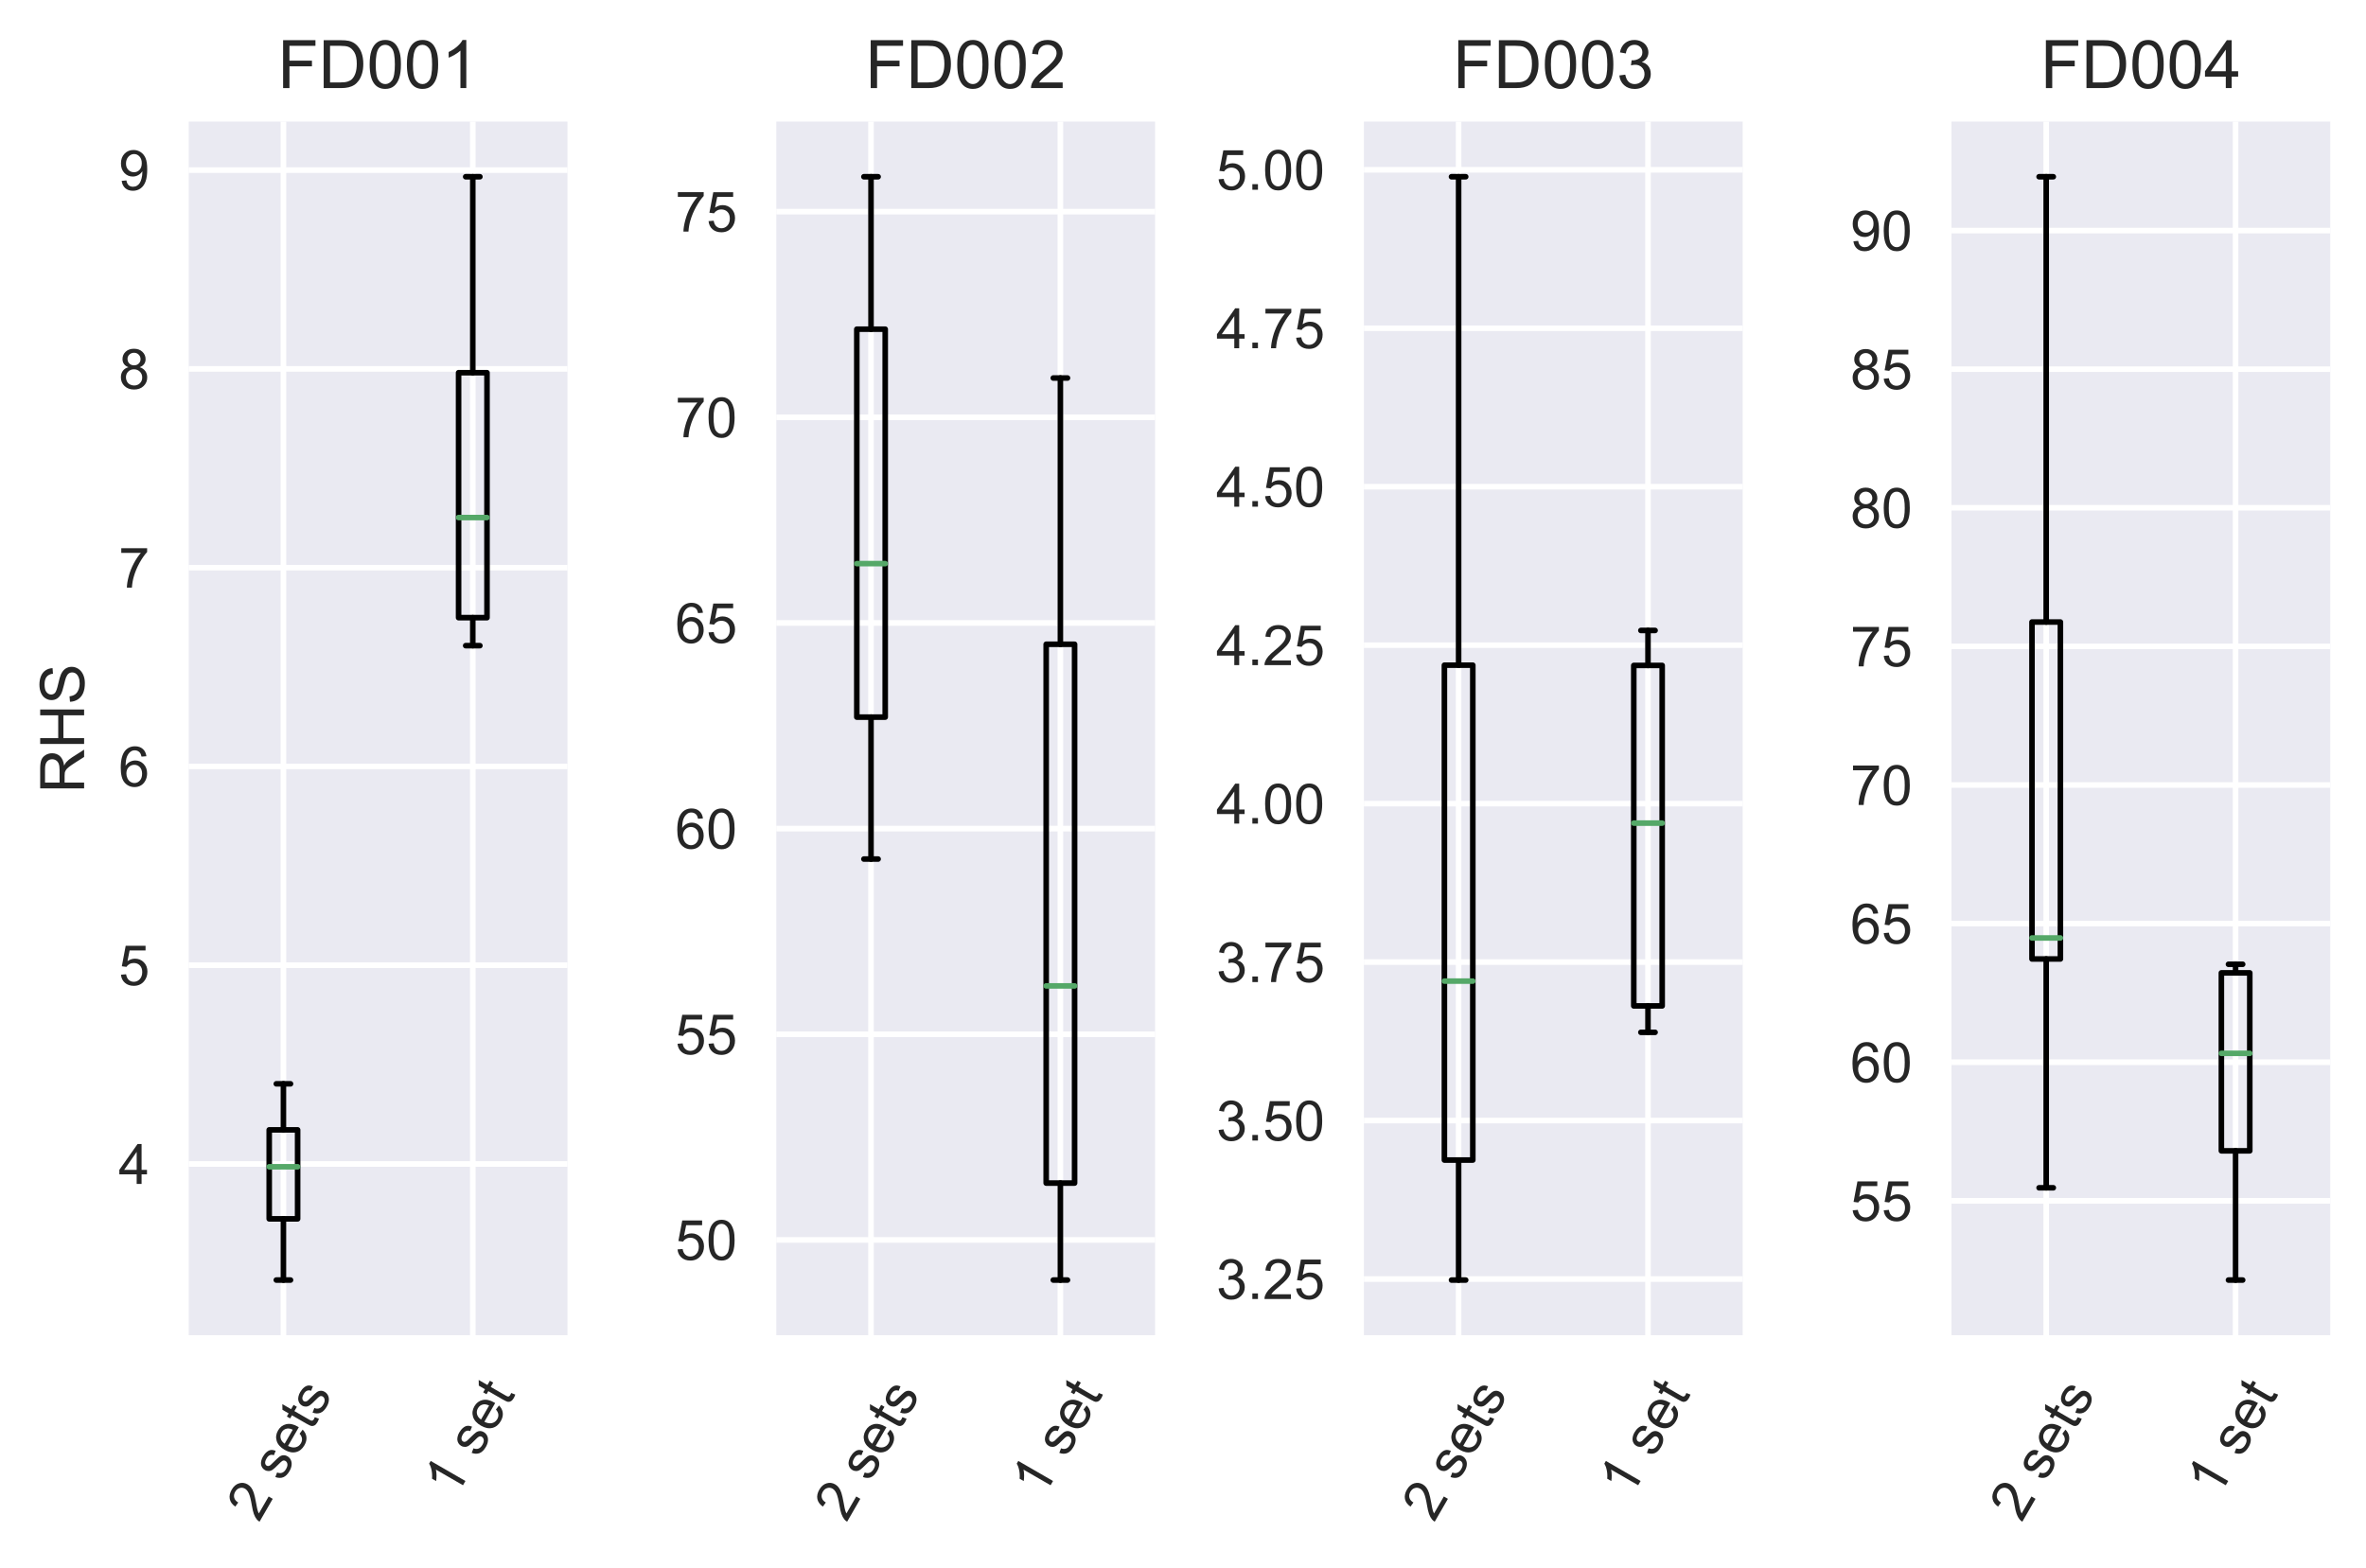 <?xml version="1.0" encoding="utf-8" standalone="no"?>
<!DOCTYPE svg PUBLIC "-//W3C//DTD SVG 1.1//EN"
  "http://www.w3.org/Graphics/SVG/1.1/DTD/svg11.dtd">
<!-- Created with matplotlib (http://matplotlib.org/) -->
<svg height="281pt" version="1.1" viewBox="0 0 424 281" width="424pt" xmlns="http://www.w3.org/2000/svg" xmlns:xlink="http://www.w3.org/1999/xlink">
 <defs>
  <style type="text/css">
*{stroke-linecap:butt;stroke-linejoin:round;}
  </style>
 </defs>
 <g id="figure_1">
  <g id="patch_1">
   <path d="M 0 281.183 
L 424.796 281.183 
L 424.796 0 
L 0 0 
z
" style="fill:#ffffff;"/>
  </g>
  <g id="axes_1">
   <g id="patch_2">
    <path d="M 33.821 239.307 
L 101.696 239.307 
L 101.696 21.789 
L 33.821 21.789 
z
" style="fill:#eaeaf2;"/>
   </g>
   <g id="matplotlib.axis_1">
    <g id="xtick_1">
     <g id="line2d_1">
      <path clip-path="url(#pd23be840ca)" d="M 50.79 239.307 
L 50.79 21.789 
" style="fill:none;stroke:#ffffff;stroke-linecap:round;"/>
     </g>
     <g id="line2d_2"/>
     <g id="text_1">
      <!-- 2 sets -->
      <defs>
       <path d="M 50.344 8.453 
L 50.344 0 
L 3.031 0 
Q 2.938 3.172 4.047 6.109 
Q 5.859 10.938 9.828 15.625 
Q 13.812 20.312 21.344 26.469 
Q 33.016 36.031 37.109 41.625 
Q 41.219 47.219 41.219 52.203 
Q 41.219 57.422 37.469 61 
Q 33.734 64.594 27.734 64.594 
Q 21.391 64.594 17.578 60.781 
Q 13.766 56.984 13.719 50.25 
L 4.688 51.172 
Q 5.609 61.281 11.656 66.578 
Q 17.719 71.875 27.938 71.875 
Q 38.234 71.875 44.234 66.156 
Q 50.25 60.453 50.25 52 
Q 50.25 47.703 48.484 43.547 
Q 46.734 39.406 42.656 34.812 
Q 38.578 30.219 29.109 22.219 
Q 21.188 15.578 18.938 13.203 
Q 16.703 10.844 15.234 8.453 
z
" id="ArialMT-32"/>
       <path id="ArialMT-20"/>
       <path d="M 3.078 15.484 
L 11.766 16.844 
Q 12.5 11.625 15.844 8.844 
Q 19.188 6.062 25.203 6.062 
Q 31.25 6.062 34.172 8.516 
Q 37.109 10.984 37.109 14.312 
Q 37.109 17.281 34.516 19 
Q 32.719 20.172 25.531 21.969 
Q 15.875 24.422 12.141 26.203 
Q 8.406 27.984 6.469 31.125 
Q 4.547 34.281 4.547 38.094 
Q 4.547 41.547 6.125 44.5 
Q 7.719 47.469 10.453 49.422 
Q 12.5 50.922 16.031 51.969 
Q 19.578 53.031 23.641 53.031 
Q 29.734 53.031 34.344 51.266 
Q 38.969 49.516 41.156 46.5 
Q 43.359 43.5 44.188 38.484 
L 35.594 37.312 
Q 35.016 41.312 32.203 43.547 
Q 29.391 45.797 24.266 45.797 
Q 18.219 45.797 15.625 43.797 
Q 13.031 41.797 13.031 39.109 
Q 13.031 37.406 14.109 36.031 
Q 15.188 34.625 17.484 33.688 
Q 18.797 33.203 25.25 31.453 
Q 34.578 28.953 38.25 27.359 
Q 41.938 25.781 44.031 22.75 
Q 46.141 19.734 46.141 15.234 
Q 46.141 10.844 43.578 6.953 
Q 41.016 3.078 36.172 0.953 
Q 31.344 -1.172 25.25 -1.172 
Q 15.141 -1.172 9.844 3.031 
Q 4.547 7.234 3.078 15.484 
z
" id="ArialMT-73"/>
       <path d="M 42.094 16.703 
L 51.172 15.578 
Q 49.031 7.625 43.219 3.219 
Q 37.406 -1.172 28.375 -1.172 
Q 17 -1.172 10.328 5.828 
Q 3.656 12.844 3.656 25.484 
Q 3.656 38.578 10.391 45.797 
Q 17.141 53.031 27.875 53.031 
Q 38.281 53.031 44.875 45.953 
Q 51.469 38.875 51.469 26.031 
Q 51.469 25.25 51.422 23.688 
L 12.75 23.688 
Q 13.234 15.141 17.578 10.594 
Q 21.922 6.062 28.422 6.062 
Q 33.25 6.062 36.672 8.594 
Q 40.094 11.141 42.094 16.703 
z
M 13.234 30.906 
L 42.188 30.906 
Q 41.609 37.453 38.875 40.719 
Q 34.672 45.797 27.984 45.797 
Q 21.922 45.797 17.797 41.75 
Q 13.672 37.703 13.234 30.906 
z
" id="ArialMT-65"/>
       <path d="M 25.781 7.859 
L 27.047 0.094 
Q 23.344 -0.688 20.406 -0.688 
Q 15.625 -0.688 12.984 0.828 
Q 10.359 2.344 9.281 4.812 
Q 8.203 7.281 8.203 15.188 
L 8.203 45.016 
L 1.766 45.016 
L 1.766 51.859 
L 8.203 51.859 
L 8.203 64.703 
L 16.938 69.969 
L 16.938 51.859 
L 25.781 51.859 
L 25.781 45.016 
L 16.938 45.016 
L 16.938 14.703 
Q 16.938 10.938 17.406 9.859 
Q 17.875 8.797 18.922 8.156 
Q 19.969 7.516 21.922 7.516 
Q 23.391 7.516 25.781 7.859 
z
" id="ArialMT-74"/>
      </defs>
      <g style="fill:#262626;" transform="translate(46.359 272.99)rotate(-60)scale(0.1 -0.1)">
       <use xlink:href="#ArialMT-32"/>
       <use x="55.615" xlink:href="#ArialMT-20"/>
       <use x="83.398" xlink:href="#ArialMT-73"/>
       <use x="133.398" xlink:href="#ArialMT-65"/>
       <use x="189.014" xlink:href="#ArialMT-74"/>
       <use x="216.797" xlink:href="#ArialMT-73"/>
      </g>
     </g>
    </g>
    <g id="xtick_2">
     <g id="line2d_3">
      <path clip-path="url(#pd23be840ca)" d="M 84.727 239.307 
L 84.727 21.789 
" style="fill:none;stroke:#ffffff;stroke-linecap:round;"/>
     </g>
     <g id="line2d_4"/>
     <g id="text_2">
      <!-- 1 set -->
      <defs>
       <path d="M 37.25 0 
L 28.469 0 
L 28.469 56 
Q 25.297 52.984 20.141 49.953 
Q 14.984 46.922 10.891 45.406 
L 10.891 53.906 
Q 18.266 57.375 23.781 62.297 
Q 29.297 67.234 31.594 71.875 
L 37.25 71.875 
z
" id="ArialMT-31"/>
      </defs>
      <g style="fill:#262626;" transform="translate(81.546 268.659)rotate(-60)scale(0.1 -0.1)">
       <use xlink:href="#ArialMT-31"/>
       <use x="55.615" xlink:href="#ArialMT-20"/>
       <use x="83.398" xlink:href="#ArialMT-73"/>
       <use x="133.398" xlink:href="#ArialMT-65"/>
       <use x="189.014" xlink:href="#ArialMT-74"/>
      </g>
     </g>
    </g>
   </g>
   <g id="matplotlib.axis_2">
    <g id="ytick_1">
     <g id="line2d_5">
      <path clip-path="url(#pd23be840ca)" d="M 33.821 208.612 
L 101.696 208.612 
" style="fill:none;stroke:#ffffff;stroke-linecap:round;"/>
     </g>
     <g id="line2d_6"/>
     <g id="text_3">
      <!-- 4 -->
      <defs>
       <path d="M 32.328 0 
L 32.328 17.141 
L 1.266 17.141 
L 1.266 25.203 
L 33.938 71.578 
L 41.109 71.578 
L 41.109 25.203 
L 50.781 25.203 
L 50.781 17.141 
L 41.109 17.141 
L 41.109 0 
z
M 32.328 25.203 
L 32.328 57.469 
L 9.906 25.203 
z
" id="ArialMT-34"/>
      </defs>
      <g style="fill:#262626;" transform="translate(21.26 212.191)scale(0.1 -0.1)">
       <use xlink:href="#ArialMT-34"/>
      </g>
     </g>
    </g>
    <g id="ytick_2">
     <g id="line2d_7">
      <path clip-path="url(#pd23be840ca)" d="M 33.821 172.987 
L 101.696 172.987 
" style="fill:none;stroke:#ffffff;stroke-linecap:round;"/>
     </g>
     <g id="line2d_8"/>
     <g id="text_4">
      <!-- 5 -->
      <defs>
       <path d="M 4.156 18.75 
L 13.375 19.531 
Q 14.406 12.797 18.141 9.391 
Q 21.875 6 27.156 6 
Q 33.5 6 37.891 10.781 
Q 42.281 15.578 42.281 23.484 
Q 42.281 31 38.062 35.344 
Q 33.844 39.703 27 39.703 
Q 22.75 39.703 19.328 37.766 
Q 15.922 35.844 13.969 32.766 
L 5.719 33.844 
L 12.641 70.609 
L 48.25 70.609 
L 48.25 62.203 
L 19.672 62.203 
L 15.828 42.969 
Q 22.266 47.469 29.344 47.469 
Q 38.719 47.469 45.156 40.969 
Q 51.609 34.469 51.609 24.266 
Q 51.609 14.547 45.953 7.469 
Q 39.062 -1.219 27.156 -1.219 
Q 17.391 -1.219 11.203 4.25 
Q 5.031 9.719 4.156 18.75 
z
" id="ArialMT-35"/>
      </defs>
      <g style="fill:#262626;" transform="translate(21.26 176.566)scale(0.1 -0.1)">
       <use xlink:href="#ArialMT-35"/>
      </g>
     </g>
    </g>
    <g id="ytick_3">
     <g id="line2d_9">
      <path clip-path="url(#pd23be840ca)" d="M 33.821 137.363 
L 101.696 137.363 
" style="fill:none;stroke:#ffffff;stroke-linecap:round;"/>
     </g>
     <g id="line2d_10"/>
     <g id="text_5">
      <!-- 6 -->
      <defs>
       <path d="M 49.75 54.047 
L 41.016 53.375 
Q 39.844 58.547 37.703 60.891 
Q 34.125 64.656 28.906 64.656 
Q 24.703 64.656 21.531 62.312 
Q 17.391 59.281 14.984 53.469 
Q 12.594 47.656 12.5 36.922 
Q 15.672 41.75 20.266 44.094 
Q 24.859 46.438 29.891 46.438 
Q 38.672 46.438 44.844 39.969 
Q 51.031 33.5 51.031 23.25 
Q 51.031 16.5 48.125 10.719 
Q 45.219 4.938 40.141 1.859 
Q 35.062 -1.219 28.609 -1.219 
Q 17.625 -1.219 10.688 6.859 
Q 3.766 14.938 3.766 33.5 
Q 3.766 54.25 11.422 63.672 
Q 18.109 71.875 29.438 71.875 
Q 37.891 71.875 43.281 67.141 
Q 48.688 62.406 49.75 54.047 
z
M 13.875 23.188 
Q 13.875 18.656 15.797 14.5 
Q 17.719 10.359 21.188 8.172 
Q 24.656 6 28.469 6 
Q 34.031 6 38.031 10.484 
Q 42.047 14.984 42.047 22.703 
Q 42.047 30.125 38.078 34.391 
Q 34.125 38.672 28.125 38.672 
Q 22.172 38.672 18.016 34.391 
Q 13.875 30.125 13.875 23.188 
z
" id="ArialMT-36"/>
      </defs>
      <g style="fill:#262626;" transform="translate(21.26 140.942)scale(0.1 -0.1)">
       <use xlink:href="#ArialMT-36"/>
      </g>
     </g>
    </g>
    <g id="ytick_4">
     <g id="line2d_11">
      <path clip-path="url(#pd23be840ca)" d="M 33.821 101.739 
L 101.696 101.739 
" style="fill:none;stroke:#ffffff;stroke-linecap:round;"/>
     </g>
     <g id="line2d_12"/>
     <g id="text_6">
      <!-- 7 -->
      <defs>
       <path d="M 4.734 62.203 
L 4.734 70.656 
L 51.078 70.656 
L 51.078 63.812 
Q 44.234 56.547 37.516 44.484 
Q 30.812 32.422 27.156 19.672 
Q 24.516 10.688 23.781 0 
L 14.75 0 
Q 14.891 8.453 18.062 20.406 
Q 21.234 32.375 27.172 43.484 
Q 33.109 54.594 39.797 62.203 
z
" id="ArialMT-37"/>
      </defs>
      <g style="fill:#262626;" transform="translate(21.26 105.317)scale(0.1 -0.1)">
       <use xlink:href="#ArialMT-37"/>
      </g>
     </g>
    </g>
    <g id="ytick_5">
     <g id="line2d_13">
      <path clip-path="url(#pd23be840ca)" d="M 33.821 66.114 
L 101.696 66.114 
" style="fill:none;stroke:#ffffff;stroke-linecap:round;"/>
     </g>
     <g id="line2d_14"/>
     <g id="text_7">
      <!-- 8 -->
      <defs>
       <path d="M 17.672 38.812 
Q 12.203 40.828 9.562 44.531 
Q 6.938 48.25 6.938 53.422 
Q 6.938 61.234 12.547 66.547 
Q 18.172 71.875 27.484 71.875 
Q 36.859 71.875 42.578 66.422 
Q 48.297 60.984 48.297 53.172 
Q 48.297 48.188 45.672 44.5 
Q 43.062 40.828 37.75 38.812 
Q 44.344 36.672 47.781 31.875 
Q 51.219 27.094 51.219 20.453 
Q 51.219 11.281 44.719 5.031 
Q 38.234 -1.219 27.641 -1.219 
Q 17.047 -1.219 10.547 5.047 
Q 4.047 11.328 4.047 20.703 
Q 4.047 27.688 7.594 32.391 
Q 11.141 37.109 17.672 38.812 
z
M 15.922 53.719 
Q 15.922 48.641 19.188 45.406 
Q 22.469 42.188 27.688 42.188 
Q 32.766 42.188 36.016 45.375 
Q 39.266 48.578 39.266 53.219 
Q 39.266 58.062 35.906 61.359 
Q 32.562 64.656 27.594 64.656 
Q 22.562 64.656 19.234 61.422 
Q 15.922 58.203 15.922 53.719 
z
M 13.094 20.656 
Q 13.094 16.891 14.875 13.375 
Q 16.656 9.859 20.172 7.922 
Q 23.688 6 27.734 6 
Q 34.031 6 38.125 10.047 
Q 42.234 14.109 42.234 20.359 
Q 42.234 26.703 38.016 30.859 
Q 33.797 35.016 27.438 35.016 
Q 21.234 35.016 17.156 30.906 
Q 13.094 26.812 13.094 20.656 
z
" id="ArialMT-38"/>
      </defs>
      <g style="fill:#262626;" transform="translate(21.26 69.693)scale(0.1 -0.1)">
       <use xlink:href="#ArialMT-38"/>
      </g>
     </g>
    </g>
    <g id="ytick_6">
     <g id="line2d_15">
      <path clip-path="url(#pd23be840ca)" d="M 33.821 30.49 
L 101.696 30.49 
" style="fill:none;stroke:#ffffff;stroke-linecap:round;"/>
     </g>
     <g id="line2d_16"/>
     <g id="text_8">
      <!-- 9 -->
      <defs>
       <path d="M 5.469 16.547 
L 13.922 17.328 
Q 14.984 11.375 18.016 8.688 
Q 21.047 6 25.781 6 
Q 29.828 6 32.875 7.859 
Q 35.938 9.719 37.891 12.812 
Q 39.844 15.922 41.156 21.188 
Q 42.484 26.469 42.484 31.938 
Q 42.484 32.516 42.438 33.688 
Q 39.797 29.5 35.234 26.875 
Q 30.672 24.266 25.344 24.266 
Q 16.453 24.266 10.297 30.703 
Q 4.156 37.156 4.156 47.703 
Q 4.156 58.594 10.578 65.234 
Q 17 71.875 26.656 71.875 
Q 33.641 71.875 39.422 68.109 
Q 45.219 64.359 48.219 57.391 
Q 51.219 50.438 51.219 37.25 
Q 51.219 23.531 48.234 15.406 
Q 45.266 7.281 39.375 3.031 
Q 33.5 -1.219 25.594 -1.219 
Q 17.188 -1.219 11.859 3.438 
Q 6.547 8.109 5.469 16.547 
z
M 41.453 48.141 
Q 41.453 55.719 37.422 60.156 
Q 33.406 64.594 27.734 64.594 
Q 21.875 64.594 17.531 59.812 
Q 13.188 55.031 13.188 47.406 
Q 13.188 40.578 17.312 36.297 
Q 21.438 32.031 27.484 32.031 
Q 33.594 32.031 37.516 36.297 
Q 41.453 40.578 41.453 48.141 
z
" id="ArialMT-39"/>
      </defs>
      <g style="fill:#262626;" transform="translate(21.26 34.069)scale(0.1 -0.1)">
       <use xlink:href="#ArialMT-39"/>
      </g>
     </g>
    </g>
    <g id="text_9">
     <!-- RHS -->
     <defs>
      <path d="M 7.859 0 
L 7.859 71.578 
L 39.594 71.578 
Q 49.172 71.578 54.141 69.641 
Q 59.125 67.719 62.109 62.828 
Q 65.094 57.953 65.094 52.047 
Q 65.094 44.438 60.156 39.203 
Q 55.219 33.984 44.922 32.562 
Q 48.688 30.766 50.641 29 
Q 54.781 25.203 58.5 19.484 
L 70.953 0 
L 59.031 0 
L 49.562 14.891 
Q 45.406 21.344 42.719 24.75 
Q 40.047 28.172 37.922 29.531 
Q 35.797 30.906 33.594 31.453 
Q 31.984 31.781 28.328 31.781 
L 17.328 31.781 
L 17.328 0 
z
M 17.328 39.984 
L 37.703 39.984 
Q 44.188 39.984 47.844 41.328 
Q 51.516 42.672 53.422 45.625 
Q 55.328 48.578 55.328 52.047 
Q 55.328 57.125 51.641 60.391 
Q 47.953 63.672 39.984 63.672 
L 17.328 63.672 
z
" id="ArialMT-52"/>
      <path d="M 8.016 0 
L 8.016 71.578 
L 17.484 71.578 
L 17.484 42.188 
L 54.688 42.188 
L 54.688 71.578 
L 64.156 71.578 
L 64.156 0 
L 54.688 0 
L 54.688 33.734 
L 17.484 33.734 
L 17.484 0 
z
" id="ArialMT-48"/>
      <path d="M 4.5 23 
L 13.422 23.781 
Q 14.062 18.406 16.375 14.969 
Q 18.703 11.531 23.578 9.406 
Q 28.469 7.281 34.578 7.281 
Q 39.984 7.281 44.141 8.891 
Q 48.297 10.5 50.312 13.297 
Q 52.344 16.109 52.344 19.438 
Q 52.344 22.797 50.391 25.312 
Q 48.438 27.828 43.953 29.547 
Q 41.062 30.672 31.203 33.031 
Q 21.344 35.406 17.391 37.5 
Q 12.25 40.188 9.734 44.156 
Q 7.234 48.141 7.234 53.078 
Q 7.234 58.5 10.297 63.203 
Q 13.375 67.922 19.281 70.359 
Q 25.203 72.797 32.422 72.797 
Q 40.375 72.797 46.453 70.234 
Q 52.547 67.672 55.812 62.688 
Q 59.078 57.719 59.328 51.422 
L 50.25 50.734 
Q 49.516 57.516 45.281 60.984 
Q 41.062 64.453 32.812 64.453 
Q 24.219 64.453 20.281 61.297 
Q 16.359 58.156 16.359 53.719 
Q 16.359 49.859 19.141 47.359 
Q 21.875 44.875 33.422 42.266 
Q 44.969 39.656 49.266 37.703 
Q 55.516 34.812 58.484 30.391 
Q 61.469 25.984 61.469 20.219 
Q 61.469 14.5 58.203 9.438 
Q 54.938 4.391 48.797 1.578 
Q 42.672 -1.219 35.016 -1.219 
Q 25.297 -1.219 18.719 1.609 
Q 12.156 4.438 8.422 10.125 
Q 4.688 15.828 4.5 23 
z
" id="ArialMT-53"/>
     </defs>
     <g style="fill:#262626;" transform="translate(15.074 142.161)rotate(-90)scale(0.11 -0.11)">
      <use xlink:href="#ArialMT-52"/>
      <use x="72.217" xlink:href="#ArialMT-48"/>
      <use x="144.434" xlink:href="#ArialMT-53"/>
     </g>
    </g>
   </g>
   <g id="line2d_17">
    <path clip-path="url(#pd23be840ca)" d="M 48.244 218.45 
L 53.335 218.45 
L 53.335 202.502 
L 48.244 202.502 
L 48.244 218.45 
" style="fill:none;stroke:#000000;stroke-linecap:round;"/>
   </g>
   <g id="line2d_18">
    <path clip-path="url(#pd23be840ca)" d="M 50.79 218.45 
L 50.79 229.42 
" style="fill:none;stroke:#000000;stroke-linecap:round;"/>
   </g>
   <g id="line2d_19">
    <path clip-path="url(#pd23be840ca)" d="M 50.79 202.502 
L 50.79 194.249 
" style="fill:none;stroke:#000000;stroke-linecap:round;"/>
   </g>
   <g id="line2d_20">
    <path clip-path="url(#pd23be840ca)" d="M 49.517 229.42 
L 52.062 229.42 
" style="fill:none;stroke:#000000;stroke-linecap:round;"/>
   </g>
   <g id="line2d_21">
    <path clip-path="url(#pd23be840ca)" d="M 49.517 194.249 
L 52.062 194.249 
" style="fill:none;stroke:#000000;stroke-linecap:round;"/>
   </g>
   <g id="line2d_22">
    <path clip-path="url(#pd23be840ca)" d="M 82.182 110.7 
L 87.272 110.7 
L 87.272 66.799 
L 82.182 66.799 
L 82.182 110.7 
" style="fill:none;stroke:#000000;stroke-linecap:round;"/>
   </g>
   <g id="line2d_23">
    <path clip-path="url(#pd23be840ca)" d="M 84.727 110.7 
L 84.727 115.718 
" style="fill:none;stroke:#000000;stroke-linecap:round;"/>
   </g>
   <g id="line2d_24">
    <path clip-path="url(#pd23be840ca)" d="M 84.727 66.799 
L 84.727 31.677 
" style="fill:none;stroke:#000000;stroke-linecap:round;"/>
   </g>
   <g id="line2d_25">
    <path clip-path="url(#pd23be840ca)" d="M 83.454 115.718 
L 86 115.718 
" style="fill:none;stroke:#000000;stroke-linecap:round;"/>
   </g>
   <g id="line2d_26">
    <path clip-path="url(#pd23be840ca)" d="M 83.454 31.677 
L 86 31.677 
" style="fill:none;stroke:#000000;stroke-linecap:round;"/>
   </g>
   <g id="line2d_27">
    <path clip-path="url(#pd23be840ca)" d="M 48.244 209.117 
L 53.335 209.117 
" style="fill:none;stroke:#55a868;stroke-linecap:round;"/>
   </g>
   <g id="line2d_28">
    <path clip-path="url(#pd23be840ca)" d="M 82.182 92.759 
L 87.272 92.759 
" style="fill:none;stroke:#55a868;stroke-linecap:round;"/>
   </g>
   <g id="patch_3">
    <path d="M 33.821 239.307 
L 33.821 21.789 
" style="fill:none;"/>
   </g>
   <g id="patch_4">
    <path d="M 101.696 239.307 
L 101.696 21.789 
" style="fill:none;"/>
   </g>
   <g id="patch_5">
    <path d="M 33.821 239.307 
L 101.696 239.307 
" style="fill:none;"/>
   </g>
   <g id="patch_6">
    <path d="M 33.821 21.789 
L 101.696 21.789 
" style="fill:none;"/>
   </g>
   <g id="text_10">
    <!-- FD001 -->
    <defs>
     <path d="M 8.203 0 
L 8.203 71.578 
L 56.5 71.578 
L 56.5 63.141 
L 17.672 63.141 
L 17.672 40.969 
L 51.266 40.969 
L 51.266 32.516 
L 17.672 32.516 
L 17.672 0 
z
" id="ArialMT-46"/>
     <path d="M 7.719 0 
L 7.719 71.578 
L 32.375 71.578 
Q 40.719 71.578 45.125 70.562 
Q 51.266 69.141 55.609 65.438 
Q 61.281 60.641 64.078 53.188 
Q 66.891 45.75 66.891 36.188 
Q 66.891 28.031 64.984 21.734 
Q 63.094 15.438 60.109 11.297 
Q 57.125 7.172 53.578 4.797 
Q 50.047 2.438 45.047 1.219 
Q 40.047 0 33.547 0 
z
M 17.188 8.453 
L 32.469 8.453 
Q 39.547 8.453 43.578 9.766 
Q 47.609 11.078 50 13.484 
Q 53.375 16.844 55.25 22.531 
Q 57.125 28.219 57.125 36.328 
Q 57.125 47.562 53.438 53.594 
Q 49.75 59.625 44.484 61.672 
Q 40.672 63.141 32.234 63.141 
L 17.188 63.141 
z
" id="ArialMT-44"/>
     <path d="M 4.156 35.297 
Q 4.156 48 6.766 55.734 
Q 9.375 63.484 14.516 67.672 
Q 19.672 71.875 27.484 71.875 
Q 33.25 71.875 37.594 69.547 
Q 41.938 67.234 44.766 62.859 
Q 47.609 58.5 49.219 52.219 
Q 50.828 45.953 50.828 35.297 
Q 50.828 22.703 48.234 14.969 
Q 45.656 7.234 40.5 3 
Q 35.359 -1.219 27.484 -1.219 
Q 17.141 -1.219 11.234 6.203 
Q 4.156 15.141 4.156 35.297 
z
M 13.188 35.297 
Q 13.188 17.672 17.312 11.828 
Q 21.438 6 27.484 6 
Q 33.547 6 37.672 11.859 
Q 41.797 17.719 41.797 35.297 
Q 41.797 52.984 37.672 58.781 
Q 33.547 64.594 27.391 64.594 
Q 21.344 64.594 17.719 59.469 
Q 13.188 52.938 13.188 35.297 
z
" id="ArialMT-30"/>
    </defs>
    <g style="fill:#262626;" transform="translate(49.751 15.789)scale(0.12 -0.12)">
     <use xlink:href="#ArialMT-46"/>
     <use x="61.084" xlink:href="#ArialMT-44"/>
     <use x="133.301" xlink:href="#ArialMT-30"/>
     <use x="188.916" xlink:href="#ArialMT-30"/>
     <use x="244.531" xlink:href="#ArialMT-31"/>
    </g>
   </g>
  </g>
  <g id="axes_2">
   <g id="patch_7">
    <path d="M 139.121 239.307 
L 206.996 239.307 
L 206.996 21.789 
L 139.121 21.789 
z
" style="fill:#eaeaf2;"/>
   </g>
   <g id="matplotlib.axis_3">
    <g id="xtick_3">
     <g id="line2d_29">
      <path clip-path="url(#pfc9bc803dc)" d="M 156.09 239.307 
L 156.09 21.789 
" style="fill:none;stroke:#ffffff;stroke-linecap:round;"/>
     </g>
     <g id="line2d_30"/>
     <g id="text_11">
      <!-- 2 sets -->
      <g style="fill:#262626;" transform="translate(151.659 272.99)rotate(-60)scale(0.1 -0.1)">
       <use xlink:href="#ArialMT-32"/>
       <use x="55.615" xlink:href="#ArialMT-20"/>
       <use x="83.398" xlink:href="#ArialMT-73"/>
       <use x="133.398" xlink:href="#ArialMT-65"/>
       <use x="189.014" xlink:href="#ArialMT-74"/>
       <use x="216.797" xlink:href="#ArialMT-73"/>
      </g>
     </g>
    </g>
    <g id="xtick_4">
     <g id="line2d_31">
      <path clip-path="url(#pfc9bc803dc)" d="M 190.027 239.307 
L 190.027 21.789 
" style="fill:none;stroke:#ffffff;stroke-linecap:round;"/>
     </g>
     <g id="line2d_32"/>
     <g id="text_12">
      <!-- 1 set -->
      <g style="fill:#262626;" transform="translate(186.846 268.659)rotate(-60)scale(0.1 -0.1)">
       <use xlink:href="#ArialMT-31"/>
       <use x="55.615" xlink:href="#ArialMT-20"/>
       <use x="83.398" xlink:href="#ArialMT-73"/>
       <use x="133.398" xlink:href="#ArialMT-65"/>
       <use x="189.014" xlink:href="#ArialMT-74"/>
      </g>
     </g>
    </g>
   </g>
   <g id="matplotlib.axis_4">
    <g id="ytick_7">
     <g id="line2d_33">
      <path clip-path="url(#pfc9bc803dc)" d="M 139.121 222.225 
L 206.996 222.225 
" style="fill:none;stroke:#ffffff;stroke-linecap:round;"/>
     </g>
     <g id="line2d_34"/>
     <g id="text_13">
      <!-- 50 -->
      <g style="fill:#262626;" transform="translate(120.999 225.804)scale(0.1 -0.1)">
       <use xlink:href="#ArialMT-35"/>
       <use x="55.615" xlink:href="#ArialMT-30"/>
      </g>
     </g>
    </g>
    <g id="ytick_8">
     <g id="line2d_35">
      <path clip-path="url(#pfc9bc803dc)" d="M 139.121 185.366 
L 206.996 185.366 
" style="fill:none;stroke:#ffffff;stroke-linecap:round;"/>
     </g>
     <g id="line2d_36"/>
     <g id="text_14">
      <!-- 55 -->
      <g style="fill:#262626;" transform="translate(120.999 188.945)scale(0.1 -0.1)">
       <use xlink:href="#ArialMT-35"/>
       <use x="55.615" xlink:href="#ArialMT-35"/>
      </g>
     </g>
    </g>
    <g id="ytick_9">
     <g id="line2d_37">
      <path clip-path="url(#pfc9bc803dc)" d="M 139.121 148.507 
L 206.996 148.507 
" style="fill:none;stroke:#ffffff;stroke-linecap:round;"/>
     </g>
     <g id="line2d_38"/>
     <g id="text_15">
      <!-- 60 -->
      <g style="fill:#262626;" transform="translate(120.999 152.086)scale(0.1 -0.1)">
       <use xlink:href="#ArialMT-36"/>
       <use x="55.615" xlink:href="#ArialMT-30"/>
      </g>
     </g>
    </g>
    <g id="ytick_10">
     <g id="line2d_39">
      <path clip-path="url(#pfc9bc803dc)" d="M 139.121 111.648 
L 206.996 111.648 
" style="fill:none;stroke:#ffffff;stroke-linecap:round;"/>
     </g>
     <g id="line2d_40"/>
     <g id="text_16">
      <!-- 65 -->
      <g style="fill:#262626;" transform="translate(120.999 115.227)scale(0.1 -0.1)">
       <use xlink:href="#ArialMT-36"/>
       <use x="55.615" xlink:href="#ArialMT-35"/>
      </g>
     </g>
    </g>
    <g id="ytick_11">
     <g id="line2d_41">
      <path clip-path="url(#pfc9bc803dc)" d="M 139.121 74.789 
L 206.996 74.789 
" style="fill:none;stroke:#ffffff;stroke-linecap:round;"/>
     </g>
     <g id="line2d_42"/>
     <g id="text_17">
      <!-- 70 -->
      <g style="fill:#262626;" transform="translate(120.999 78.368)scale(0.1 -0.1)">
       <use xlink:href="#ArialMT-37"/>
       <use x="55.615" xlink:href="#ArialMT-30"/>
      </g>
     </g>
    </g>
    <g id="ytick_12">
     <g id="line2d_43">
      <path clip-path="url(#pfc9bc803dc)" d="M 139.121 37.93 
L 206.996 37.93 
" style="fill:none;stroke:#ffffff;stroke-linecap:round;"/>
     </g>
     <g id="line2d_44"/>
     <g id="text_18">
      <!-- 75 -->
      <g style="fill:#262626;" transform="translate(120.999 41.509)scale(0.1 -0.1)">
       <use xlink:href="#ArialMT-37"/>
       <use x="55.615" xlink:href="#ArialMT-35"/>
      </g>
     </g>
    </g>
   </g>
   <g id="line2d_45">
    <path clip-path="url(#pfc9bc803dc)" d="M 153.544 128.527 
L 158.635 128.527 
L 158.635 58.998 
L 153.544 58.998 
L 153.544 128.527 
" style="fill:none;stroke:#000000;stroke-linecap:round;"/>
   </g>
   <g id="line2d_46">
    <path clip-path="url(#pfc9bc803dc)" d="M 156.09 128.527 
L 156.09 153.965 
" style="fill:none;stroke:#000000;stroke-linecap:round;"/>
   </g>
   <g id="line2d_47">
    <path clip-path="url(#pfc9bc803dc)" d="M 156.09 58.998 
L 156.09 31.677 
" style="fill:none;stroke:#000000;stroke-linecap:round;"/>
   </g>
   <g id="line2d_48">
    <path clip-path="url(#pfc9bc803dc)" d="M 154.817 153.965 
L 157.362 153.965 
" style="fill:none;stroke:#000000;stroke-linecap:round;"/>
   </g>
   <g id="line2d_49">
    <path clip-path="url(#pfc9bc803dc)" d="M 154.817 31.677 
L 157.362 31.677 
" style="fill:none;stroke:#000000;stroke-linecap:round;"/>
   </g>
   <g id="line2d_50">
    <path clip-path="url(#pfc9bc803dc)" d="M 187.482 212.04 
L 192.572 212.04 
L 192.572 115.47 
L 187.482 115.47 
L 187.482 212.04 
" style="fill:none;stroke:#000000;stroke-linecap:round;"/>
   </g>
   <g id="line2d_51">
    <path clip-path="url(#pfc9bc803dc)" d="M 190.027 212.04 
L 190.027 229.42 
" style="fill:none;stroke:#000000;stroke-linecap:round;"/>
   </g>
   <g id="line2d_52">
    <path clip-path="url(#pfc9bc803dc)" d="M 190.027 115.47 
L 190.027 67.75 
" style="fill:none;stroke:#000000;stroke-linecap:round;"/>
   </g>
   <g id="line2d_53">
    <path clip-path="url(#pfc9bc803dc)" d="M 188.754 229.42 
L 191.3 229.42 
" style="fill:none;stroke:#000000;stroke-linecap:round;"/>
   </g>
   <g id="line2d_54">
    <path clip-path="url(#pfc9bc803dc)" d="M 188.754 67.75 
L 191.3 67.75 
" style="fill:none;stroke:#000000;stroke-linecap:round;"/>
   </g>
   <g id="line2d_55">
    <path clip-path="url(#pfc9bc803dc)" d="M 153.544 101.017 
L 158.635 101.017 
" style="fill:none;stroke:#55a868;stroke-linecap:round;"/>
   </g>
   <g id="line2d_56">
    <path clip-path="url(#pfc9bc803dc)" d="M 187.482 176.702 
L 192.572 176.702 
" style="fill:none;stroke:#55a868;stroke-linecap:round;"/>
   </g>
   <g id="patch_8">
    <path d="M 139.121 239.307 
L 139.121 21.789 
" style="fill:none;"/>
   </g>
   <g id="patch_9">
    <path d="M 206.996 239.307 
L 206.996 21.789 
" style="fill:none;"/>
   </g>
   <g id="patch_10">
    <path d="M 139.121 239.307 
L 206.996 239.307 
" style="fill:none;"/>
   </g>
   <g id="patch_11">
    <path d="M 139.121 21.789 
L 206.996 21.789 
" style="fill:none;"/>
   </g>
   <g id="text_19">
    <!-- FD002 -->
    <g style="fill:#262626;" transform="translate(155.051 15.789)scale(0.12 -0.12)">
     <use xlink:href="#ArialMT-46"/>
     <use x="61.084" xlink:href="#ArialMT-44"/>
     <use x="133.301" xlink:href="#ArialMT-30"/>
     <use x="188.916" xlink:href="#ArialMT-30"/>
     <use x="244.531" xlink:href="#ArialMT-32"/>
    </g>
   </g>
  </g>
  <g id="axes_3">
   <g id="patch_12">
    <path d="M 244.421 239.307 
L 312.296 239.307 
L 312.296 21.789 
L 244.421 21.789 
z
" style="fill:#eaeaf2;"/>
   </g>
   <g id="matplotlib.axis_5">
    <g id="xtick_5">
     <g id="line2d_57">
      <path clip-path="url(#p4eb1bffa6e)" d="M 261.39 239.307 
L 261.39 21.789 
" style="fill:none;stroke:#ffffff;stroke-linecap:round;"/>
     </g>
     <g id="line2d_58"/>
     <g id="text_20">
      <!-- 2 sets -->
      <g style="fill:#262626;" transform="translate(256.959 272.99)rotate(-60)scale(0.1 -0.1)">
       <use xlink:href="#ArialMT-32"/>
       <use x="55.615" xlink:href="#ArialMT-20"/>
       <use x="83.398" xlink:href="#ArialMT-73"/>
       <use x="133.398" xlink:href="#ArialMT-65"/>
       <use x="189.014" xlink:href="#ArialMT-74"/>
       <use x="216.797" xlink:href="#ArialMT-73"/>
      </g>
     </g>
    </g>
    <g id="xtick_6">
     <g id="line2d_59">
      <path clip-path="url(#p4eb1bffa6e)" d="M 295.327 239.307 
L 295.327 21.789 
" style="fill:none;stroke:#ffffff;stroke-linecap:round;"/>
     </g>
     <g id="line2d_60"/>
     <g id="text_21">
      <!-- 1 set -->
      <g style="fill:#262626;" transform="translate(292.146 268.659)rotate(-60)scale(0.1 -0.1)">
       <use xlink:href="#ArialMT-31"/>
       <use x="55.615" xlink:href="#ArialMT-20"/>
       <use x="83.398" xlink:href="#ArialMT-73"/>
       <use x="133.398" xlink:href="#ArialMT-65"/>
       <use x="189.014" xlink:href="#ArialMT-74"/>
      </g>
     </g>
    </g>
   </g>
   <g id="matplotlib.axis_6">
    <g id="ytick_13">
     <g id="line2d_61">
      <path clip-path="url(#p4eb1bffa6e)" d="M 244.421 229.236 
L 312.296 229.236 
" style="fill:none;stroke:#ffffff;stroke-linecap:round;"/>
     </g>
     <g id="line2d_62"/>
     <g id="text_22">
      <!-- 3.25 -->
      <defs>
       <path d="M 4.203 18.891 
L 12.984 20.062 
Q 14.5 12.594 18.141 9.297 
Q 21.781 6 27 6 
Q 33.203 6 37.469 10.297 
Q 41.75 14.594 41.75 20.953 
Q 41.75 27 37.797 30.922 
Q 33.844 34.859 27.734 34.859 
Q 25.25 34.859 21.531 33.891 
L 22.516 41.609 
Q 23.391 41.5 23.922 41.5 
Q 29.547 41.5 34.031 44.422 
Q 38.531 47.359 38.531 53.469 
Q 38.531 58.297 35.25 61.469 
Q 31.984 64.656 26.812 64.656 
Q 21.688 64.656 18.266 61.422 
Q 14.844 58.203 13.875 51.766 
L 5.078 53.328 
Q 6.688 62.156 12.391 67.016 
Q 18.109 71.875 26.609 71.875 
Q 32.469 71.875 37.391 69.359 
Q 42.328 66.844 44.938 62.5 
Q 47.562 58.156 47.562 53.266 
Q 47.562 48.641 45.062 44.828 
Q 42.578 41.016 37.703 38.766 
Q 44.047 37.312 47.562 32.688 
Q 51.078 28.078 51.078 21.141 
Q 51.078 11.766 44.234 5.25 
Q 37.406 -1.266 26.953 -1.266 
Q 17.531 -1.266 11.297 4.344 
Q 5.078 9.969 4.203 18.891 
z
" id="ArialMT-33"/>
       <path d="M 9.078 0 
L 9.078 10.016 
L 19.094 10.016 
L 19.094 0 
z
" id="ArialMT-2e"/>
      </defs>
      <g style="fill:#262626;" transform="translate(217.96 232.815)scale(0.1 -0.1)">
       <use xlink:href="#ArialMT-33"/>
       <use x="55.615" xlink:href="#ArialMT-2e"/>
       <use x="83.398" xlink:href="#ArialMT-32"/>
       <use x="139.014" xlink:href="#ArialMT-35"/>
      </g>
     </g>
    </g>
    <g id="ytick_14">
     <g id="line2d_63">
      <path clip-path="url(#p4eb1bffa6e)" d="M 244.421 200.835 
L 312.296 200.835 
" style="fill:none;stroke:#ffffff;stroke-linecap:round;"/>
     </g>
     <g id="line2d_64"/>
     <g id="text_23">
      <!-- 3.50 -->
      <g style="fill:#262626;" transform="translate(217.96 204.414)scale(0.1 -0.1)">
       <use xlink:href="#ArialMT-33"/>
       <use x="55.615" xlink:href="#ArialMT-2e"/>
       <use x="83.398" xlink:href="#ArialMT-35"/>
       <use x="139.014" xlink:href="#ArialMT-30"/>
      </g>
     </g>
    </g>
    <g id="ytick_15">
     <g id="line2d_65">
      <path clip-path="url(#p4eb1bffa6e)" d="M 244.421 172.434 
L 312.296 172.434 
" style="fill:none;stroke:#ffffff;stroke-linecap:round;"/>
     </g>
     <g id="line2d_66"/>
     <g id="text_24">
      <!-- 3.75 -->
      <g style="fill:#262626;" transform="translate(217.96 176.013)scale(0.1 -0.1)">
       <use xlink:href="#ArialMT-33"/>
       <use x="55.615" xlink:href="#ArialMT-2e"/>
       <use x="83.398" xlink:href="#ArialMT-37"/>
       <use x="139.014" xlink:href="#ArialMT-35"/>
      </g>
     </g>
    </g>
    <g id="ytick_16">
     <g id="line2d_67">
      <path clip-path="url(#p4eb1bffa6e)" d="M 244.421 144.033 
L 312.296 144.033 
" style="fill:none;stroke:#ffffff;stroke-linecap:round;"/>
     </g>
     <g id="line2d_68"/>
     <g id="text_25">
      <!-- 4.00 -->
      <g style="fill:#262626;" transform="translate(217.96 147.612)scale(0.1 -0.1)">
       <use xlink:href="#ArialMT-34"/>
       <use x="55.615" xlink:href="#ArialMT-2e"/>
       <use x="83.398" xlink:href="#ArialMT-30"/>
       <use x="139.014" xlink:href="#ArialMT-30"/>
      </g>
     </g>
    </g>
    <g id="ytick_17">
     <g id="line2d_69">
      <path clip-path="url(#p4eb1bffa6e)" d="M 244.421 115.632 
L 312.296 115.632 
" style="fill:none;stroke:#ffffff;stroke-linecap:round;"/>
     </g>
     <g id="line2d_70"/>
     <g id="text_26">
      <!-- 4.25 -->
      <g style="fill:#262626;" transform="translate(217.96 119.211)scale(0.1 -0.1)">
       <use xlink:href="#ArialMT-34"/>
       <use x="55.615" xlink:href="#ArialMT-2e"/>
       <use x="83.398" xlink:href="#ArialMT-32"/>
       <use x="139.014" xlink:href="#ArialMT-35"/>
      </g>
     </g>
    </g>
    <g id="ytick_18">
     <g id="line2d_71">
      <path clip-path="url(#p4eb1bffa6e)" d="M 244.421 87.231 
L 312.296 87.231 
" style="fill:none;stroke:#ffffff;stroke-linecap:round;"/>
     </g>
     <g id="line2d_72"/>
     <g id="text_27">
      <!-- 4.50 -->
      <g style="fill:#262626;" transform="translate(217.96 90.81)scale(0.1 -0.1)">
       <use xlink:href="#ArialMT-34"/>
       <use x="55.615" xlink:href="#ArialMT-2e"/>
       <use x="83.398" xlink:href="#ArialMT-35"/>
       <use x="139.014" xlink:href="#ArialMT-30"/>
      </g>
     </g>
    </g>
    <g id="ytick_19">
     <g id="line2d_73">
      <path clip-path="url(#p4eb1bffa6e)" d="M 244.421 58.83 
L 312.296 58.83 
" style="fill:none;stroke:#ffffff;stroke-linecap:round;"/>
     </g>
     <g id="line2d_74"/>
     <g id="text_28">
      <!-- 4.75 -->
      <g style="fill:#262626;" transform="translate(217.96 62.409)scale(0.1 -0.1)">
       <use xlink:href="#ArialMT-34"/>
       <use x="55.615" xlink:href="#ArialMT-2e"/>
       <use x="83.398" xlink:href="#ArialMT-37"/>
       <use x="139.014" xlink:href="#ArialMT-35"/>
      </g>
     </g>
    </g>
    <g id="ytick_20">
     <g id="line2d_75">
      <path clip-path="url(#p4eb1bffa6e)" d="M 244.421 30.429 
L 312.296 30.429 
" style="fill:none;stroke:#ffffff;stroke-linecap:round;"/>
     </g>
     <g id="line2d_76"/>
     <g id="text_29">
      <!-- 5.00 -->
      <g style="fill:#262626;" transform="translate(217.96 34.008)scale(0.1 -0.1)">
       <use xlink:href="#ArialMT-35"/>
       <use x="55.615" xlink:href="#ArialMT-2e"/>
       <use x="83.398" xlink:href="#ArialMT-30"/>
       <use x="139.014" xlink:href="#ArialMT-30"/>
      </g>
     </g>
    </g>
   </g>
   <g id="line2d_77">
    <path clip-path="url(#p4eb1bffa6e)" d="M 258.844 207.913 
L 263.935 207.913 
L 263.935 119.22 
L 258.844 119.22 
L 258.844 207.913 
" style="fill:none;stroke:#000000;stroke-linecap:round;"/>
   </g>
   <g id="line2d_78">
    <path clip-path="url(#p4eb1bffa6e)" d="M 261.39 207.913 
L 261.39 229.42 
" style="fill:none;stroke:#000000;stroke-linecap:round;"/>
   </g>
   <g id="line2d_79">
    <path clip-path="url(#p4eb1bffa6e)" d="M 261.39 119.22 
L 261.39 31.677 
" style="fill:none;stroke:#000000;stroke-linecap:round;"/>
   </g>
   <g id="line2d_80">
    <path clip-path="url(#p4eb1bffa6e)" d="M 260.117 229.42 
L 262.662 229.42 
" style="fill:none;stroke:#000000;stroke-linecap:round;"/>
   </g>
   <g id="line2d_81">
    <path clip-path="url(#p4eb1bffa6e)" d="M 260.117 31.677 
L 262.662 31.677 
" style="fill:none;stroke:#000000;stroke-linecap:round;"/>
   </g>
   <g id="line2d_82">
    <path clip-path="url(#p4eb1bffa6e)" d="M 292.782 180.285 
L 297.872 180.285 
L 297.872 119.265 
L 292.782 119.265 
L 292.782 180.285 
" style="fill:none;stroke:#000000;stroke-linecap:round;"/>
   </g>
   <g id="line2d_83">
    <path clip-path="url(#p4eb1bffa6e)" d="M 295.327 180.285 
L 295.327 185.023 
" style="fill:none;stroke:#000000;stroke-linecap:round;"/>
   </g>
   <g id="line2d_84">
    <path clip-path="url(#p4eb1bffa6e)" d="M 295.327 119.265 
L 295.327 112.995 
" style="fill:none;stroke:#000000;stroke-linecap:round;"/>
   </g>
   <g id="line2d_85">
    <path clip-path="url(#p4eb1bffa6e)" d="M 294.054 185.023 
L 296.6 185.023 
" style="fill:none;stroke:#000000;stroke-linecap:round;"/>
   </g>
   <g id="line2d_86">
    <path clip-path="url(#p4eb1bffa6e)" d="M 294.054 112.995 
L 296.6 112.995 
" style="fill:none;stroke:#000000;stroke-linecap:round;"/>
   </g>
   <g id="line2d_87">
    <path clip-path="url(#p4eb1bffa6e)" d="M 258.844 175.841 
L 263.935 175.841 
" style="fill:none;stroke:#55a868;stroke-linecap:round;"/>
   </g>
   <g id="line2d_88">
    <path clip-path="url(#p4eb1bffa6e)" d="M 292.782 147.523 
L 297.872 147.523 
" style="fill:none;stroke:#55a868;stroke-linecap:round;"/>
   </g>
   <g id="patch_13">
    <path d="M 244.421 239.307 
L 244.421 21.789 
" style="fill:none;"/>
   </g>
   <g id="patch_14">
    <path d="M 312.296 239.307 
L 312.296 21.789 
" style="fill:none;"/>
   </g>
   <g id="patch_15">
    <path d="M 244.421 239.307 
L 312.296 239.307 
" style="fill:none;"/>
   </g>
   <g id="patch_16">
    <path d="M 244.421 21.789 
L 312.296 21.789 
" style="fill:none;"/>
   </g>
   <g id="text_30">
    <!-- FD003 -->
    <g style="fill:#262626;" transform="translate(260.351 15.789)scale(0.12 -0.12)">
     <use xlink:href="#ArialMT-46"/>
     <use x="61.084" xlink:href="#ArialMT-44"/>
     <use x="133.301" xlink:href="#ArialMT-30"/>
     <use x="188.916" xlink:href="#ArialMT-30"/>
     <use x="244.531" xlink:href="#ArialMT-33"/>
    </g>
   </g>
  </g>
  <g id="axes_4">
   <g id="patch_17">
    <path d="M 349.721 239.307 
L 417.596 239.307 
L 417.596 21.789 
L 349.721 21.789 
z
" style="fill:#eaeaf2;"/>
   </g>
   <g id="matplotlib.axis_7">
    <g id="xtick_7">
     <g id="line2d_89">
      <path clip-path="url(#pdb0e6454ec)" d="M 366.69 239.307 
L 366.69 21.789 
" style="fill:none;stroke:#ffffff;stroke-linecap:round;"/>
     </g>
     <g id="line2d_90"/>
     <g id="text_31">
      <!-- 2 sets -->
      <g style="fill:#262626;" transform="translate(362.259 272.99)rotate(-60)scale(0.1 -0.1)">
       <use xlink:href="#ArialMT-32"/>
       <use x="55.615" xlink:href="#ArialMT-20"/>
       <use x="83.398" xlink:href="#ArialMT-73"/>
       <use x="133.398" xlink:href="#ArialMT-65"/>
       <use x="189.014" xlink:href="#ArialMT-74"/>
       <use x="216.797" xlink:href="#ArialMT-73"/>
      </g>
     </g>
    </g>
    <g id="xtick_8">
     <g id="line2d_91">
      <path clip-path="url(#pdb0e6454ec)" d="M 400.627 239.307 
L 400.627 21.789 
" style="fill:none;stroke:#ffffff;stroke-linecap:round;"/>
     </g>
     <g id="line2d_92"/>
     <g id="text_32">
      <!-- 1 set -->
      <g style="fill:#262626;" transform="translate(397.446 268.659)rotate(-60)scale(0.1 -0.1)">
       <use xlink:href="#ArialMT-31"/>
       <use x="55.615" xlink:href="#ArialMT-20"/>
       <use x="83.398" xlink:href="#ArialMT-73"/>
       <use x="133.398" xlink:href="#ArialMT-65"/>
       <use x="189.014" xlink:href="#ArialMT-74"/>
      </g>
     </g>
    </g>
   </g>
   <g id="matplotlib.axis_8">
    <g id="ytick_21">
     <g id="line2d_93">
      <path clip-path="url(#pdb0e6454ec)" d="M 349.721 215.217 
L 417.596 215.217 
" style="fill:none;stroke:#ffffff;stroke-linecap:round;"/>
     </g>
     <g id="line2d_94"/>
     <g id="text_33">
      <!-- 55 -->
      <g style="fill:#262626;" transform="translate(331.599 218.796)scale(0.1 -0.1)">
       <use xlink:href="#ArialMT-35"/>
       <use x="55.615" xlink:href="#ArialMT-35"/>
      </g>
     </g>
    </g>
    <g id="ytick_22">
     <g id="line2d_95">
      <path clip-path="url(#pdb0e6454ec)" d="M 349.721 190.376 
L 417.596 190.376 
" style="fill:none;stroke:#ffffff;stroke-linecap:round;"/>
     </g>
     <g id="line2d_96"/>
     <g id="text_34">
      <!-- 60 -->
      <g style="fill:#262626;" transform="translate(331.599 193.954)scale(0.1 -0.1)">
       <use xlink:href="#ArialMT-36"/>
       <use x="55.615" xlink:href="#ArialMT-30"/>
      </g>
     </g>
    </g>
    <g id="ytick_23">
     <g id="line2d_97">
      <path clip-path="url(#pdb0e6454ec)" d="M 349.721 165.534 
L 417.596 165.534 
" style="fill:none;stroke:#ffffff;stroke-linecap:round;"/>
     </g>
     <g id="line2d_98"/>
     <g id="text_35">
      <!-- 65 -->
      <g style="fill:#262626;" transform="translate(331.599 169.113)scale(0.1 -0.1)">
       <use xlink:href="#ArialMT-36"/>
       <use x="55.615" xlink:href="#ArialMT-35"/>
      </g>
     </g>
    </g>
    <g id="ytick_24">
     <g id="line2d_99">
      <path clip-path="url(#pdb0e6454ec)" d="M 349.721 140.692 
L 417.596 140.692 
" style="fill:none;stroke:#ffffff;stroke-linecap:round;"/>
     </g>
     <g id="line2d_100"/>
     <g id="text_36">
      <!-- 70 -->
      <g style="fill:#262626;" transform="translate(331.599 144.271)scale(0.1 -0.1)">
       <use xlink:href="#ArialMT-37"/>
       <use x="55.615" xlink:href="#ArialMT-30"/>
      </g>
     </g>
    </g>
    <g id="ytick_25">
     <g id="line2d_101">
      <path clip-path="url(#pdb0e6454ec)" d="M 349.721 115.85 
L 417.596 115.85 
" style="fill:none;stroke:#ffffff;stroke-linecap:round;"/>
     </g>
     <g id="line2d_102"/>
     <g id="text_37">
      <!-- 75 -->
      <g style="fill:#262626;" transform="translate(331.599 119.429)scale(0.1 -0.1)">
       <use xlink:href="#ArialMT-37"/>
       <use x="55.615" xlink:href="#ArialMT-35"/>
      </g>
     </g>
    </g>
    <g id="ytick_26">
     <g id="line2d_103">
      <path clip-path="url(#pdb0e6454ec)" d="M 349.721 91.008 
L 417.596 91.008 
" style="fill:none;stroke:#ffffff;stroke-linecap:round;"/>
     </g>
     <g id="line2d_104"/>
     <g id="text_38">
      <!-- 80 -->
      <g style="fill:#262626;" transform="translate(331.599 94.587)scale(0.1 -0.1)">
       <use xlink:href="#ArialMT-38"/>
       <use x="55.615" xlink:href="#ArialMT-30"/>
      </g>
     </g>
    </g>
    <g id="ytick_27">
     <g id="line2d_105">
      <path clip-path="url(#pdb0e6454ec)" d="M 349.721 66.166 
L 417.596 66.166 
" style="fill:none;stroke:#ffffff;stroke-linecap:round;"/>
     </g>
     <g id="line2d_106"/>
     <g id="text_39">
      <!-- 85 -->
      <g style="fill:#262626;" transform="translate(331.599 69.745)scale(0.1 -0.1)">
       <use xlink:href="#ArialMT-38"/>
       <use x="55.615" xlink:href="#ArialMT-35"/>
      </g>
     </g>
    </g>
    <g id="ytick_28">
     <g id="line2d_107">
      <path clip-path="url(#pdb0e6454ec)" d="M 349.721 41.325 
L 417.596 41.325 
" style="fill:none;stroke:#ffffff;stroke-linecap:round;"/>
     </g>
     <g id="line2d_108"/>
     <g id="text_40">
      <!-- 90 -->
      <g style="fill:#262626;" transform="translate(331.599 44.903)scale(0.1 -0.1)">
       <use xlink:href="#ArialMT-39"/>
       <use x="55.615" xlink:href="#ArialMT-30"/>
      </g>
     </g>
    </g>
   </g>
   <g id="line2d_109">
    <path clip-path="url(#pdb0e6454ec)" d="M 364.144 171.873 
L 369.235 171.873 
L 369.235 111.483 
L 364.144 111.483 
L 364.144 171.873 
" style="fill:none;stroke:#000000;stroke-linecap:round;"/>
   </g>
   <g id="line2d_110">
    <path clip-path="url(#pdb0e6454ec)" d="M 366.69 171.873 
L 366.69 212.883 
" style="fill:none;stroke:#000000;stroke-linecap:round;"/>
   </g>
   <g id="line2d_111">
    <path clip-path="url(#pdb0e6454ec)" d="M 366.69 111.483 
L 366.69 31.677 
" style="fill:none;stroke:#000000;stroke-linecap:round;"/>
   </g>
   <g id="line2d_112">
    <path clip-path="url(#pdb0e6454ec)" d="M 365.417 212.883 
L 367.962 212.883 
" style="fill:none;stroke:#000000;stroke-linecap:round;"/>
   </g>
   <g id="line2d_113">
    <path clip-path="url(#pdb0e6454ec)" d="M 365.417 31.677 
L 367.962 31.677 
" style="fill:none;stroke:#000000;stroke-linecap:round;"/>
   </g>
   <g id="line2d_114">
    <path clip-path="url(#pdb0e6454ec)" d="M 398.082 206.261 
L 403.172 206.261 
L 403.172 174.364 
L 398.082 174.364 
L 398.082 206.261 
" style="fill:none;stroke:#000000;stroke-linecap:round;"/>
   </g>
   <g id="line2d_115">
    <path clip-path="url(#pdb0e6454ec)" d="M 400.627 206.261 
L 400.627 229.42 
" style="fill:none;stroke:#000000;stroke-linecap:round;"/>
   </g>
   <g id="line2d_116">
    <path clip-path="url(#pdb0e6454ec)" d="M 400.627 174.364 
L 400.627 172.824 
" style="fill:none;stroke:#000000;stroke-linecap:round;"/>
   </g>
   <g id="line2d_117">
    <path clip-path="url(#pdb0e6454ec)" d="M 399.354 229.42 
L 401.9 229.42 
" style="fill:none;stroke:#000000;stroke-linecap:round;"/>
   </g>
   <g id="line2d_118">
    <path clip-path="url(#pdb0e6454ec)" d="M 399.354 172.824 
L 401.9 172.824 
" style="fill:none;stroke:#000000;stroke-linecap:round;"/>
   </g>
   <g id="line2d_119">
    <path clip-path="url(#pdb0e6454ec)" d="M 364.144 168.109 
L 369.235 168.109 
" style="fill:none;stroke:#55a868;stroke-linecap:round;"/>
   </g>
   <g id="line2d_120">
    <path clip-path="url(#pdb0e6454ec)" d="M 398.082 188.788 
L 403.172 188.788 
" style="fill:none;stroke:#55a868;stroke-linecap:round;"/>
   </g>
   <g id="patch_18">
    <path d="M 349.721 239.307 
L 349.721 21.789 
" style="fill:none;"/>
   </g>
   <g id="patch_19">
    <path d="M 417.596 239.307 
L 417.596 21.789 
" style="fill:none;"/>
   </g>
   <g id="patch_20">
    <path d="M 349.721 239.307 
L 417.596 239.307 
" style="fill:none;"/>
   </g>
   <g id="patch_21">
    <path d="M 349.721 21.789 
L 417.596 21.789 
" style="fill:none;"/>
   </g>
   <g id="text_41">
    <!-- FD004 -->
    <g style="fill:#262626;" transform="translate(365.651 15.789)scale(0.12 -0.12)">
     <use xlink:href="#ArialMT-46"/>
     <use x="61.084" xlink:href="#ArialMT-44"/>
     <use x="133.301" xlink:href="#ArialMT-30"/>
     <use x="188.916" xlink:href="#ArialMT-30"/>
     <use x="244.531" xlink:href="#ArialMT-34"/>
    </g>
   </g>
  </g>
 </g>
 <defs>
  <clipPath id="pd23be840ca">
   <rect height="217.517" width="67.875" x="33.821" y="21.789"/>
  </clipPath>
  <clipPath id="pfc9bc803dc">
   <rect height="217.517" width="67.875" x="139.121" y="21.789"/>
  </clipPath>
  <clipPath id="p4eb1bffa6e">
   <rect height="217.517" width="67.875" x="244.421" y="21.789"/>
  </clipPath>
  <clipPath id="pdb0e6454ec">
   <rect height="217.517" width="67.875" x="349.721" y="21.789"/>
  </clipPath>
 </defs>
</svg>
